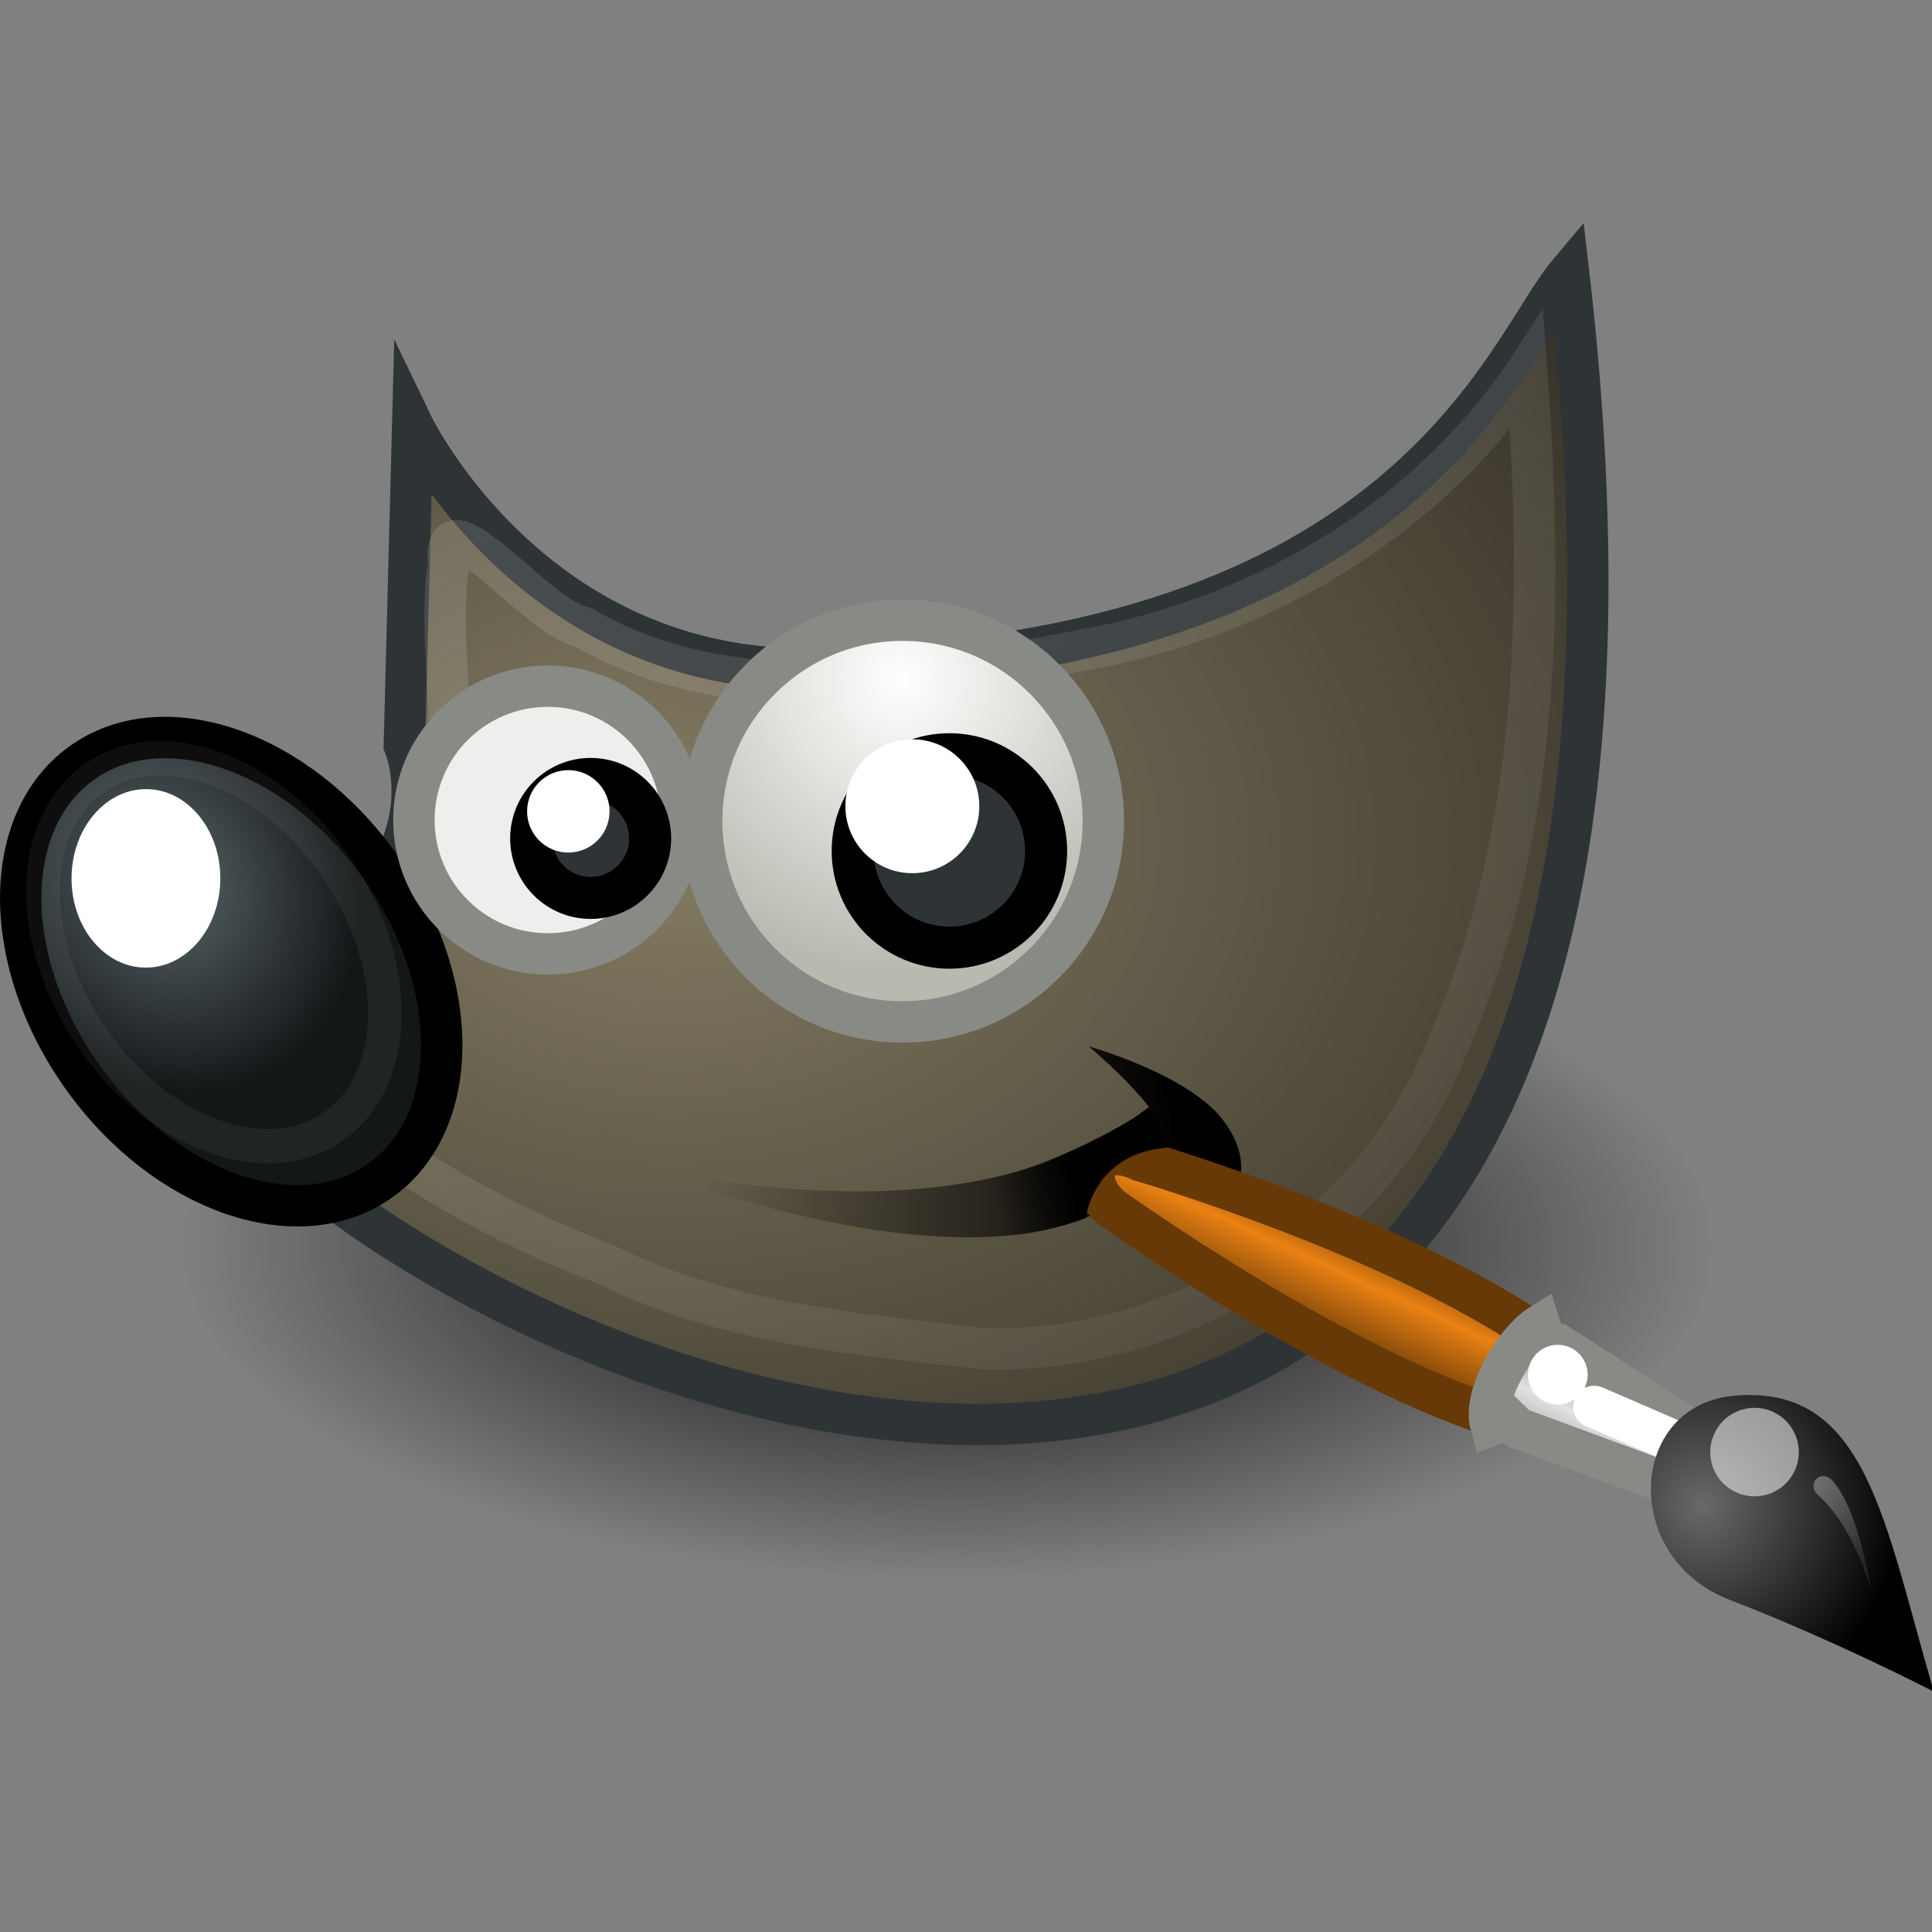 <?xml version="1.0" encoding="UTF-8" standalone="no"?>
<!-- Created with Inkscape (http://www.inkscape.org/) -->

<svg
   xmlns:dc="http://purl.org/dc/elements/1.1/"
   xmlns:cc="http://creativecommons.org/ns#"
   xmlns:rdf="http://www.w3.org/1999/02/22-rdf-syntax-ns#"
   xmlns:svg="http://www.w3.org/2000/svg"
   xmlns="http://www.w3.org/2000/svg"
   xmlns:xlink="http://www.w3.org/1999/xlink"
   xmlns:sodipodi="http://sodipodi.sourceforge.net/DTD/sodipodi-0.dtd"
   xmlns:inkscape="http://www.inkscape.org/namespaces/inkscape"
   inkscape:export-ydpi="90.000000"
   inkscape:export-xdpi="90.000000"
   inkscape:export-filename="/home/jimmac/src/cvs/gnome/gimp/themes/Default/images/preferences/image-windows.png"
   width="48"
   height="48"
   id="svg11300"
   sodipodi:version="0.32"
   inkscape:version="0.91+devel r"
   sodipodi:docname="gimp-wilbur-48.svg"
   version="1.0"
   viewBox="0 0 48 48">
  <rect x="0" y="0" width="48" height="48" fill="#808080" stroke="none"/>
  <defs
     id="defs3">
    <linearGradient
       id="linearGradient5048">
      <stop
         style="stop-color:black;stop-opacity:0;"
         offset="0"
         id="stop5050" />
      <stop
         id="stop5056"
         offset="0.5"
         style="stop-color:black;stop-opacity:1;" />
      <stop
         style="stop-color:black;stop-opacity:0;"
         offset="1"
         id="stop5052" />
    </linearGradient>
    <linearGradient
       id="linearGradient3832">
      <stop
         style="stop-color:#ffffff;stop-opacity:1;"
         offset="0"
         id="stop3834" />
      <stop
         style="stop-color:#e0e0e0;stop-opacity:1;"
         offset="1"
         id="stop3836" />
    </linearGradient>
    <linearGradient
       id="linearGradient4928">
      <stop
         style="stop-color:#fce94f;stop-opacity:1;"
         offset="0"
         id="stop4930" />
      <stop
         style="stop-color:#fce94f;stop-opacity:0;"
         offset="1"
         id="stop4932" />
    </linearGradient>
    <linearGradient
       inkscape:collect="always"
       xlink:href="#linearGradient3832"
       id="linearGradient7410"
       gradientUnits="userSpaceOnUse"
       gradientTransform="translate(0,-0.442)"
       x1="17.881"
       y1="11.073"
       x2="17.881"
       y2="21.768" />
    <radialGradient
       inkscape:collect="always"
       xlink:href="#linearGradient3204-1"
       id="radialGradient8654"
       gradientUnits="userSpaceOnUse"
       gradientTransform="matrix(1,0,0,0.284,0,24.291)"
       cx="23"
       cy="33.938"
       r="18.25" />
    <linearGradient
       inkscape:collect="always"
       id="linearGradient3204-1">
      <stop
         id="stop3206" />
      <stop
         offset="1"
         id="stop3208"
         stop-opacity="0" />
    </linearGradient>
    <radialGradient
       inkscape:collect="always"
       xlink:href="#linearGradient6500"
       id="radialGradient8656"
       gradientUnits="userSpaceOnUse"
       gradientTransform="matrix(1.773,0,0,1.297,-16.34,-6.616)"
       cx="18.558"
       cy="22.3"
       r="19.229" />
    <linearGradient
       id="linearGradient6500">
      <stop
         id="stop6502"
         stop-color="#857c63" />
      <stop
         offset="1"
         id="stop6504"
         stop-color="#221f19" />
    </linearGradient>
    <linearGradient
       inkscape:collect="always"
       xlink:href="#linearGradient3204-1"
       id="linearGradient8659"
       gradientUnits="userSpaceOnUse"
       gradientTransform="translate(-3.837,0.346)"
       x1="32.35"
       y1="28.083"
       x2="21.213"
       y2="30.293" />
    <linearGradient
       inkscape:collect="always"
       xlink:href="#linearGradient8340"
       id="linearGradient8661"
       gradientUnits="userSpaceOnUse"
       x1="14.969"
       y1="19.111"
       x2="39.525"
       y2="46.986" />
    <linearGradient
       id="linearGradient8340">
      <stop
         id="stop8342"
         stop-color="#ffffff"
         stop-opacity="0.796" />
      <stop
         id="stop8344"
         offset="1"
         stop-color="#ffffff"
         stop-opacity="0.216" />
    </linearGradient>
    <radialGradient
       inkscape:collect="always"
       xlink:href="#linearGradient8542"
       id="radialGradient8663"
       gradientUnits="userSpaceOnUse"
       gradientTransform="matrix(0.916,0.093,-0.109,1.069,3.254,-3.029)"
       cx="6.024"
       cy="25.271"
       r="4.831" />
    <linearGradient
       id="linearGradient8542">
      <stop
         id="stop8544"
         stop-color="#5b676b" />
      <stop
         offset="1"
         id="stop8546"
         stop-color="#141718" />
    </linearGradient>
    <radialGradient
       inkscape:collect="always"
       xlink:href="#linearGradient6468"
       id="radialGradient8665"
       gradientUnits="userSpaceOnUse"
       gradientTransform="matrix(1.318,0,0,1.318,-22.126,-6.242)"
       cx="69.473"
       cy="19.598"
       r="3.515" />
    <linearGradient
       id="linearGradient6468">
      <stop
         id="stop6470"
         stop-color="#ffffff" />
      <stop
         offset="1"
         id="stop6472"
         stop-color="#b9b9b0" />
    </linearGradient>
    <linearGradient
       inkscape:collect="always"
       xlink:href="#linearGradient6951"
       id="linearGradient8667"
       gradientUnits="userSpaceOnUse"
       gradientTransform="translate(-49.305,1.878)"
       x1="37.018"
       y1="19.24"
       x2="27.754"
       y2="11.182" />
    <linearGradient
       id="linearGradient6951">
      <stop
         id="stop6953"
         stop-color="#6e3d09" />
      <stop
         id="stop6959"
         offset="0.242"
         stop-color="#ea8113" />
      <stop
         offset="0.621"
         id="stop6961"
         stop-color="#5c3307" />
      <stop
         offset="1"
         id="stop6955"
         stop-color="#e07c12" />
    </linearGradient>
    <linearGradient
       inkscape:collect="always"
       xlink:href="#linearGradient6939"
       id="linearGradient8669"
       gradientUnits="userSpaceOnUse"
       gradientTransform="translate(-46.407,-1.803)"
       x1="19.395"
       y1="30.001"
       x2="23.109"
       y2="33.439" />
    <linearGradient
       id="linearGradient6939">
      <stop
         id="stop6941"
         stop-color="#bdbdbd" />
      <stop
         id="stop6947"
         offset="0.333"
         stop-color="#e2e2e2" />
      <stop
         offset="0.667"
         id="stop6949"
         stop-color="#a3a3a3" />
      <stop
         offset="1"
         id="stop6943"
         stop-color="#dddddd" />
    </linearGradient>
    <radialGradient
       inkscape:collect="always"
       xlink:href="#linearGradient6963"
       id="radialGradient8671"
       gradientUnits="userSpaceOnUse"
       gradientTransform="matrix(1.573,0,0,1.533,-55.367,-21.358)"
       cx="15.415"
       cy="35.357"
       r="7.579" />
    <linearGradient
       id="linearGradient6963">
      <stop
         id="stop6965"
         stop-color="#696969" />
      <stop
         offset="1"
         id="stop6967" />
    </linearGradient>
    <linearGradient
       inkscape:collect="always"
       xlink:href="#linearGradient8340"
       id="linearGradient8673"
       gradientUnits="userSpaceOnUse"
       gradientTransform="matrix(0.755,0.395,-0.395,0.755,-25.912,6.533)"
       x1="13.236"
       y1="37.752"
       x2="7.752"
       y2="42.282" />
    <linearGradient
       inkscape:collect="always"
       xlink:href="#linearGradient3204-1"
       id="linearGradient8675"
       gradientUnits="userSpaceOnUse"
       x1="26.163"
       y1="30.543"
       x2="24.329"
       y2="30.985" />
    <linearGradient
       inkscape:collect="always"
       xlink:href="#linearGradient8340"
       id="linearGradient8241"
       x1="238.072"
       y1="455.616"
       x2="241.943"
       y2="456.646"
       gradientUnits="userSpaceOnUse"
       gradientTransform="matrix(0.841,0,0,0.846,130.202,115.334)" />
  </defs>
  <sodipodi:namedview
     stroke="#204a87"
     fill="#204a87"
     id="base"
     pagecolor="#ffffff"
     bordercolor="#666"
     borderopacity="1"
     inkscape:pageopacity="0.0"
     inkscape:pageshadow="2"
     inkscape:zoom="5.6568542"
     inkscape:cx="7.8768166"
     inkscape:cy="6.7338362"
     inkscape:current-layer="layer1"
     showgrid="false"
     inkscape:grid-bbox="true"
     inkscape:document-units="px"
     inkscape:showpageshadow="false"
     inkscape:window-width="1920"
     inkscape:window-height="1016"
     inkscape:window-x="0"
     inkscape:window-y="27"
     width="22px"
     height="22px"
     showborder="false"
     inkscape:window-maximized="1" />
  <g
     id="layer1"
     inkscape:label="Layer 1"
     inkscape:groupmode="layer">
    <g
       id="g4139">
      <rect
         y="0"
         x="0"
         height="48"
         width="48"
         id="rect4111"
         style="opacity:0;fill:#ffffff;fill-opacity:1;stroke:none;stroke-width:1.291;stroke-miterlimit:4;stroke-dasharray:none;stroke-opacity:1" />
      <g
         transform="translate(-558.886,-187.304)"
         id="gimp-wilber-48"
         style="display:inline">
        <g
           transform="matrix(1.028,0.003,-0.003,1.028,557.882,185.619)"
           id="g8770">
          <g
             id="g8883"
             transform="matrix(1.017,0,0,1.017,0.435,-0.792)">
            <ellipse
               style="color:#000000;fill:url(#radialGradient8654);fill-rule:evenodd;stroke-miterlimit:10"
               stroke-miterlimit="10"
               ry="5.188"
               rx="18.25"
               cy="33.938"
               cx="23"
               transform="matrix(1,0,0,1.53,0.125,-19.991)"
               id="path8885" />
            <path
               style="color:#000000;fill:url(#radialGradient8656);fill-rule:evenodd;stroke:#2e3436;stroke-width:0.984;stroke-miterlimit:10"
               stroke-miterlimit="10"
               inkscape:connector-curvature="0"
               sodipodi:nodetypes="cscccc"
               id="path8887"
               d="m 10.374,12.468 c 0,0 2.875,5.928 9.599,5.76 C 34.066,17.875 36.309,10.583 37.833,8.766 42.895,51.418 6.014,33.362 4.718,26.256 11.965,24.135 10.198,20.069 10.198,20.069 Z" />
            <path
               style="color:#000000;fill:url(#linearGradient8659);fill-rule:evenodd;stroke-miterlimit:10"
               stroke-miterlimit="10"
               inkscape:connector-curvature="0"
               sodipodi:nodetypes="cccsccc"
               id="path8889"
               d="m 15.738,30.066 c 6.739,1.348 10.171,0.098 12.179,-1.453 -0.53,-0.685 -1.436,-1.436 -1.436,-1.436 0,0 2.353,0.654 3.182,1.724 0.826,1.067 0.307,1.724 0.091,3.088 -0.481,-1.199 -1.38,-1.648 -1.502,-2.124 -1.806,2.497 -6.306,2.393 -12.514,0.201 z" />
            <path
               inkscape:href="##path4323"
               style="color:#000000;opacity:0.185;fill:none;fill-rule:evenodd;stroke:url(#linearGradient8661);stroke-width:0.984;stroke-miterlimit:10"
               xlink:href="##path4323"
               stroke-miterlimit="10"
               d="m 55.91,11.594 c -2.424,3.503 -6.253,5.764 -10.414,6.533 -3.878,0.743 -8.321,1.575 -11.927,-0.503 -1.087,-0.202 -3.399,-3.253 -3.195,-1.508 -0.389,2.69 0.938,5.885 -1.399,7.971 -0.59,1.553 -3.488,1.418 -3.68,2.698 2.331,2.751 5.526,4.705 8.879,5.988 2.773,1.379 5.978,1.64 9.003,1.971 4.746,0.102 9.302,-2.859 11.003,-7.31 2.172,-4.981 2.213,-10.606 1.801,-15.951 z"
               id="path8891"
               inkscape:original="M 56.505859 8.3984375 C 56.310786 8.3683213 56.086933 8.5927168 55.910156 9.1230469 C 55.556603 10.183707 53.084702 17.535119 38.992188 17.888672 C 32.267454 18.055899 29.392578 12.128906 29.392578 12.128906 L 29.216797 19.730469 C 29.216797 19.730469 30.984173 23.794696 23.736328 25.916016 C 25.032363 33.021672 61.525881 50.922424 56.929688 9.203125 C 56.867151 8.7129925 56.700933 8.4285537 56.505859 8.3984375 z "
               inkscape:radius="-1.073054"
               sodipodi:type="inkscape:offset"
               transform="translate(-19.138,-0.372)" />
            <ellipse
               style="color:#000000;fill:url(#radialGradient8663);fill-rule:evenodd;stroke:#000000;stroke-width:0.984;stroke-miterlimit:10"
               stroke-miterlimit="10"
               ry="6.099"
               rx="4.331"
               cy="27.229"
               cx="6.099"
               transform="rotate(-35.808,3.363,26.345)"
               id="path8893" />
            <ellipse
               style="color:#000000;fill:#ffffff;fill-rule:evenodd;stroke-miterlimit:10"
               stroke-miterlimit="10"
               ry="2.121"
               rx="1.768"
               cy="23.251"
               cx="4.066"
               id="path8897" />
            <circle
               style="color:#000000;fill:#eeeeec;fill-rule:evenodd;stroke:#888a85;stroke-width:0.984;stroke-miterlimit:10"
               stroke-miterlimit="10"
               r="3.182"
               cy="21.837"
               cx="69.473"
               transform="translate(-55.861)"
               id="path8899" />
            <circle
               style="color:#000000;fill:url(#radialGradient8665);fill-rule:evenodd;stroke:#888a85;stroke-width:0.656;stroke-miterlimit:10"
               stroke-miterlimit="10"
               r="3.182"
               cy="21.837"
               cx="69.473"
               id="path8901"
               transform="matrix(1.5,0,0,1.5,-82.168,-10.919)" />
            <circle
               style="color:#000000;fill:#2e3436;fill-rule:evenodd;stroke:#000000;stroke-miterlimit:10"
               stroke-miterlimit="10"
               r="2.298"
               cy="21.837"
               cx="21.744"
               transform="translate(1.414,0.707)"
               id="path8903" />
            <circle
               style="color:#000000;fill:#ffffff;fill-rule:evenodd;stroke-miterlimit:10"
               stroke-miterlimit="10"
               r="1.768"
               cy="20.953"
               cx="21.39"
               transform="matrix(0.9,0,0,0.9,3.023,2.626)"
               id="path8905" />
            <circle
               style="color:#000000;fill:#2e3436;fill-rule:evenodd;stroke:#000000;stroke-width:1.625;stroke-miterlimit:10"
               stroke-miterlimit="10"
               r="2.298"
               cy="21.837"
               cx="21.744"
               transform="matrix(0.615,0,0,0.615,1.259,8.841)"
               id="path8907" />
            <circle
               style="color:#000000;fill:#ffffff;fill-rule:evenodd;stroke-miterlimit:10"
               stroke-miterlimit="10"
               r="1.768"
               cy="20.953"
               cx="21.39"
               id="path8909"
               transform="matrix(0.554,0,0,0.554,2.249,10.021)" />
            <g
               transform="matrix(-0.115,-0.39,0.39,-0.115,24.715,29.689)"
               id="g8911">
              <path
                 style="color:#000000;fill:url(#linearGradient8667);stroke:#673907;stroke-width:2.42;stroke-linecap:round"
                 inkscape:connector-curvature="0"
                 d="m -23.364,23.568 3.71,3.469 C -11.307,20.657 -2.56,6.938 -2.56,6.938 -0.584,4.696 -2.677,3.188 -4.725,4.54 c 0,0 -12.97,10.115 -18.639,19.028 z"
                 id="path8913"
                 inkscape:r_cx="true"
                 inkscape:r_cy="true"
                 sodipodi:nodetypes="ccssc" />
              <path
                 style="color:#000000;fill:url(#linearGradient8669);stroke:#888a85;stroke-width:2.42;stroke-linecap:round"
                 inkscape:connector-curvature="0"
                 d="m -30.45,32.814 2.246,1.934 8.493,-7.367 0.275,-0.706 1.094,-0.018 c -0.438,-1.562 -2.942,-4.383 -4.817,-4.383 l 0.082,1.09 -0.67,0.38 -6.704,9.07 z"
                 id="path8915"
                 inkscape:r_cx="true"
                 inkscape:r_cy="true"
                 sodipodi:nodetypes="ccccccccc" />
              <path
                 style="color:#000000;fill:none;stroke:#ffffff;stroke-width:2.46;stroke-linecap:round;stroke-linejoin:round"
                 inkscape:connector-curvature="0"
                 d="m -23.801,28.377 -4.365,5.266"
                 id="path8917"
                 inkscape:r_cx="true"
                 inkscape:r_cy="true" />
              <path
                 style="color:#000000;fill:url(#radialGradient8671);stroke-width:0.2;stroke-linecap:round"
                 inkscape:connector-curvature="0"
                 d="m -45.341,42.77 c 10.444,0 18.37,1.244 19.871,-6.355 1.209,-6.123 -7.211,-9.057 -11.383,-3.591 -4.019,5.266 -8.488,9.946 -8.488,9.946 z"
                 id="path8919"
                 inkscape:r_cx="true"
                 inkscape:r_cy="true"
                 sodipodi:nodetypes="cssc" />
              <circle
                 style="color:#000000;opacity:0.528;fill:#ffffff;stroke-linecap:round"
                 r="1.25"
                 cy="37.75"
                 cx="7.625"
                 id="path8921"
                 transform="matrix(2.07,0,0,2.07,-44.75,-41.51)" />
              <circle
                 style="color:#000000;fill:#ffffff;stroke-linecap:round"
                 r="1.25"
                 cy="37.75"
                 cx="7.625"
                 transform="matrix(1.397,0,0,1.397,-32.055,-25.877)"
                 id="path8923" />
              <path
                 style="color:#000000;opacity:0.428;fill:url(#linearGradient8673);stroke-linecap:round"
                 inkscape:connector-curvature="0"
                 d="m -38.544,40.909 c 0,0 3.722,0.094 6.117,-1.412 0.847,-0.533 1.516,0.65 0.494,1.087 -2.207,0.945 -6.61,0.325 -6.61,0.325 z"
                 id="path8925"
                 inkscape:r_cx="true"
                 inkscape:r_cy="true"
                 sodipodi:nodetypes="cssc" />
            </g>
            <path
               style="color:#000000;fill:url(#linearGradient8675);fill-rule:evenodd;stroke-miterlimit:10"
               stroke-miterlimit="10"
               inkscape:connector-curvature="0"
               sodipodi:nodetypes="cccccc"
               id="path8927"
               d="m 23.003,31.737 c 1.497,0.143 2.85,-0.272 3.412,-0.474 0.098,-0.555 0.537,-1.621 2.046,-1.691 l -0.53,-0.928 c 0,0 -1.967,1.348 -4.066,1.746 z" />
          </g>
        </g>
        <ellipse
           style="color:#000000;opacity:0.25;fill:none;fill-rule:evenodd;stroke:url(#linearGradient8241);stroke-width:0.844;stroke-miterlimit:10"
           stroke-miterlimit="10"
           ry="5.248"
           rx="3.703"
           cy="503.438"
           cx="340.426"
           transform="matrix(0.807,-0.59,0.575,0.818,0,0)"
           id="path8893-8" />
      </g>
    </g>
  </g>
</svg>
